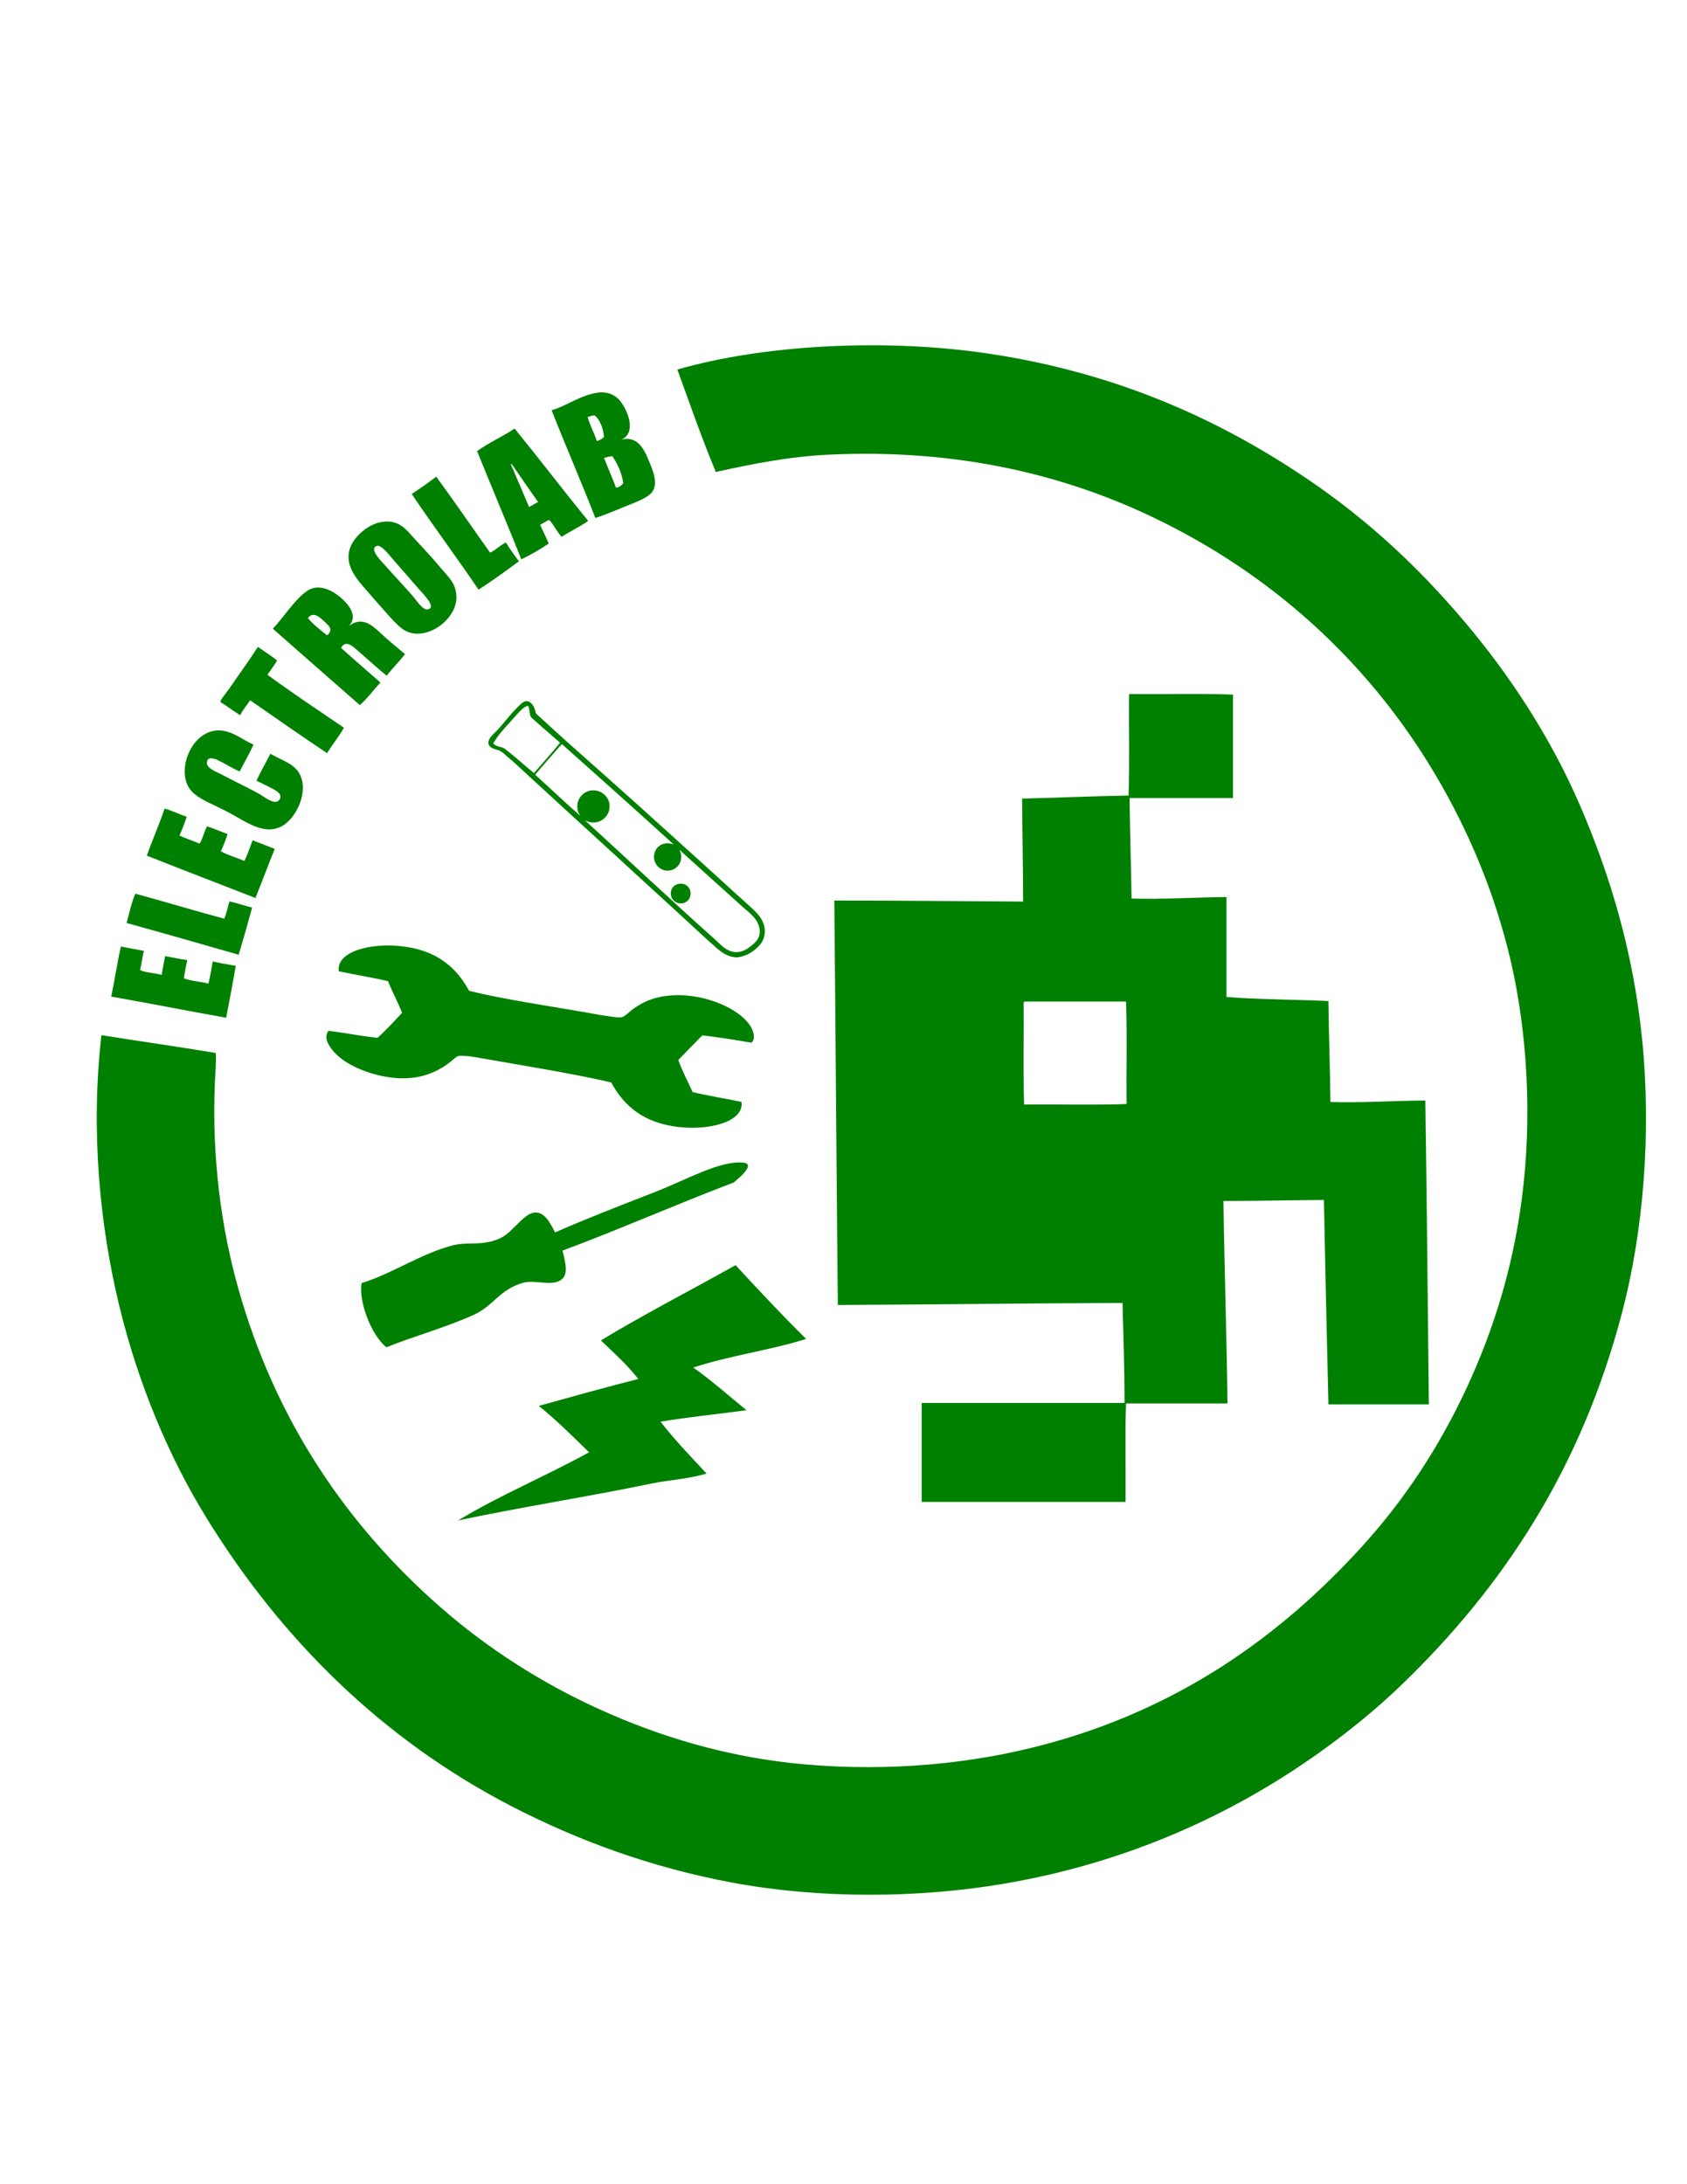 <?xml version="1.0" encoding="UTF-8" standalone="no"?>
<!-- Created with Inkscape (http://www.inkscape.org/) -->

<svg
   xmlns:dc="http://purl.org/dc/elements/1.1/"
   xmlns:cc="http://creativecommons.org/ns#"
   xmlns:rdf="http://www.w3.org/1999/02/22-rdf-syntax-ns#"
   xmlns:svg="http://www.w3.org/2000/svg"
   xmlns="http://www.w3.org/2000/svg"
   version="1.1"
   width="765"
   height="990"
   id="svg3004"
   xml:space="preserve"><defs
     id="defs3008"><clipPath
       id="clipPath3018"><path
         d="M 0,792 612,792 612,0 0,0 0,792 z"
         id="path3020" /></clipPath></defs><g
     transform="matrix(1.25,0,0,-1.25,0,990)"
     id="g3012"><g
       id="g3014"
       style="fill:#008000"><g
         clip-path="url(#clipPath3018)"
         id="g3016"
         style="fill:#008000"><g
           transform="translate(36.789,416.631)"
           id="g3022"
           style="fill:#008000"><path
             d="M 0,0 C 13.8,-2.187 27.816,-4.159 41.508,-6.453 41.688,-10.1 41.31,-13.7 41.16,-17.267 40,-44.778 43.587,-70.141 49.531,-91.389 c 13.677,-48.892 39.974,-86.68 73.425,-115.981 16.85,-14.759 36.329,-27.325 57.555,-36.974 21.522,-9.783 46.389,-17.581 74.646,-20.056 31.08,-2.724 60.383,0.287 85.46,6.802 49.5,12.858 86.792,39.279 116.852,72.378 15.077,16.6 27.602,35.453 37.673,57.032 10.109,21.66 17.707,45.894 20.753,73.947 3.225,29.697 0.746,60.472 -5.755,85.808 -6.413,24.998 -16.408,46.977 -28.253,66.275 -23.556,38.374 -57.443,69.283 -99.762,89.646 -31.326,15.074 -70.136,25.295 -118.248,23.021 -14.481,-0.684 -27.848,-3.395 -40.984,-6.278 -5.02,12.015 -9.407,24.662 -13.954,37.148 31.615,9.089 75.645,11.357 113.017,5.756 46.634,-6.99 84.091,-24.067 116.154,-45.87 21.631,-14.707 39.929,-31.821 56.508,-51.449 16.352,-19.359 31.035,-41.679 41.683,-66.275 10.797,-24.936 19.474,-53.066 22.673,-85.459 3.352,-33.931 0.359,-69.118 -7.151,-98.016 -14.834,-57.107 -43.264,-100.083 -80.227,-135.69 -8.965,-8.636 -19.053,-16.854 -29.649,-24.417 -31.193,-22.262 -69.267,-39.93 -114.41,-47.614 -31.609,-5.378 -67.258,-5.467 -98.541,0.351 -30.097,5.595 -56.742,15.599 -80.226,27.729 -46.849,24.199 -83.707,60.654 -110.924,104.993 -13.464,21.937 -24.53,48.204 -31.393,76.567 C -0.479,-69.369 -4.002,-35.194 0,0"
             id="path3024"
             style="fill:#008000;fill-opacity:1;fill-rule:evenodd;stroke:none" /></g><g
           transform="translate(219.125,625.967)"
           id="g3026"
           style="fill:#008000"><path
             d="m 0,0 c 1.401,-3.656 2.985,-7.13 4.36,-10.813 1.275,0.12 1.901,0.889 2.616,1.569 C 6.462,-5.224 4.845,-2.307 3.139,0.522 1.765,0.676 1.087,0.134 0,0 m -5.931,14.824 c 0.836,-3.176 2.368,-5.656 3.314,-8.72 1.074,0.323 2.056,0.735 2.617,1.57 -0.375,3.288 -1.399,5.925 -3.314,7.674 -1.189,0.141 -1.734,-0.359 -2.617,-0.524 M 6.278,6.627 c 5.479,1.36 7.987,-2.793 9.767,-7.15 1.321,-3.233 3.916,-8.531 1.396,-11.861 -1.747,-2.307 -6.8,-4.008 -9.767,-5.232 C 3.845,-19.195 0.35,-20.658 -3.14,-21.801 -8.281,-8.63 -13.834,4.13 -19.011,17.266 c 5.357,1.501 10.893,5.808 17.266,6.453 3.308,0.335 5.966,-1.093 7.5,-2.965 2.87,-3.499 6.209,-11.64 0.523,-14.127"
             id="path3028"
             style="fill:#008000;fill-opacity:1;fill-rule:evenodd;stroke:none" /></g><g
           transform="translate(186.511,622.479)"
           id="g3030"
           style="fill:#008000"><path
             d="m 0,0 c -0.378,0.549 -0.998,1.582 -1.22,1.221 2.246,-5.137 4.436,-10.33 6.627,-15.523 1.217,0.469 2.05,1.323 3.314,1.744 C 5.92,-8.618 2.699,-3.924 0,0 m 26.86,-19.359 c -2.971,-2.146 -6.497,-3.736 -9.593,-5.756 -1.779,1.767 -2.795,4.298 -4.535,6.105 -1.244,-0.442 -2.124,-1.248 -3.314,-1.745 1.027,-2.287 2.14,-4.487 3.14,-6.802 C 9.459,-29.69 6.127,-31.591 2.617,-33.312 -2.632,-20.131 -8.135,-7.206 -13.429,5.93 -9.24,9.007 -4.174,11.208 0.174,14.127 9.178,3.074 17.867,-8.295 26.86,-19.359"
             id="path3032"
             style="fill:#008000;fill-opacity:1;fill-rule:evenodd;stroke:none" /></g><g
           transform="translate(177.791,591.608)"
           id="g3034"
           style="fill:#008000"><path
             d="m 0,0 c 2.162,0.979 3.577,2.702 5.755,3.663 1.407,-2.433 3.113,-4.562 4.71,-6.803 -4.79,-3.524 -9.593,-7.034 -14.651,-10.29 -7.916,11.734 -16.35,22.95 -24.243,34.707 3.049,2.01 6.037,4.079 8.896,6.28 C -12.912,18.481 -6.526,9.171 0,0"
             id="path3036"
             style="fill:#008000;fill-opacity:1;fill-rule:evenodd;stroke:none" /></g><g
           transform="translate(139.944,586.725)"
           id="g3038"
           style="fill:#008000"><path
             d="m 0,0 c 3.298,-3.738 6.656,-7.262 9.768,-10.813 1.202,-1.373 3.597,-5.193 5.406,-4.883 3.477,0.593 -1.588,5.591 -2.965,7.15 C 8.834,-4.723 5.684,-0.995 2.617,2.442 1.422,3.78 -1.515,7.765 -3.138,7.325 -6.498,6.417 -1.099,1.247 0,0 m -1.22,16.046 c 5.955,0.838 8.449,-2.601 11.337,-5.755 3.759,-4.107 6.629,-7.09 10.464,-11.687 2.257,-2.704 5.02,-4.94 5.057,-9.941 0.061,-7.919 -10.625,-15.986 -18.312,-12.208 -1.951,0.959 -4.094,3.228 -5.756,5.058 -3.309,3.644 -6.899,7.764 -10.116,11.511 -3.114,3.629 -6.548,8.465 -4.184,14.127 1.475,3.537 6.173,8.144 11.51,8.895"
             id="path3040"
             style="fill:#008000;fill-opacity:1;fill-rule:evenodd;stroke:none" /></g><g
           transform="translate(117.446,566.843)"
           id="g3042"
           style="fill:#008000"><path
             d="M 0,0 C -1.814,1.674 -3.894,3.406 -5.755,1.046 -3.75,-1.366 -1.211,-3.247 1.22,-5.232 3.643,-3.146 1.887,-1.742 0,0 m 29.475,-12.034 c -2.059,-2.766 -4.585,-5.066 -6.628,-7.849 -2.961,2.389 -6.931,6.021 -10.464,9.07 -1.902,1.641 -4.345,4.112 -6.104,1.045 4.71,-4.241 9.508,-8.396 14.301,-12.556 -2.545,-2.688 -4.686,-5.779 -7.499,-8.197 -10.508,9.258 -21.088,18.444 -31.568,27.73 3.47,3.392 8.3,11.213 12.906,13.953 4.138,2.461 9.045,-0.329 11.86,-2.79 2.392,-2.094 6.493,-6.453 2.79,-10.291 5.568,4.38 9.537,-0.794 13.605,-4.359 2.434,-2.136 4.857,-4.061 6.801,-5.756"
             id="path3044"
             style="fill:#008000;fill-opacity:1;fill-rule:evenodd;stroke:none" /></g><g
           transform="translate(100.528,552.541)"
           id="g3046"
           style="fill:#008000"><path
             d="m 0,0 c -1.032,-1.875 -2.349,-3.464 -3.487,-5.232 9.026,-6.612 18.42,-12.856 27.73,-19.185 -1.827,-3.29 -4.203,-6.028 -6.105,-9.244 -9.388,6.308 -18.673,12.721 -27.905,19.185 -1.286,-1.736 -2.584,-3.462 -3.662,-5.406 -1.696,1.07 -3.416,2.287 -5.407,3.662 -0.31,0.214 -1.708,1 -1.744,1.221 -0.096,0.6 2.637,3.888 3.314,4.884 3.416,5.023 7.483,10.571 10.289,14.999 C -4.652,3.255 -2.217,1.737 0,0"
             id="path3048"
             style="fill:#008000;fill-opacity:1;fill-rule:evenodd;stroke:none" /></g><g
           transform="translate(91.983,522.019)"
           id="g3050"
           style="fill:#008000"><path
             d="m 0,0 c -1.544,-3.397 -3.373,-6.51 -5.059,-9.767 -2.4,1.039 -5.024,2.709 -7.673,4.012 -1.446,0.711 -4.294,1.68 -4.186,-1.047 0.076,-1.904 3.523,-3.107 5.581,-4.185 4.537,-2.379 8.6,-4.313 12.906,-6.628 1.786,-0.96 4.687,-3.385 6.627,-3.139 1.02,0.129 1.549,1.189 1.571,1.744 0.068,1.722 -2.56,2.797 -3.837,3.488 -1.897,1.025 -3.313,1.584 -4.884,2.441 1.588,3.353 3.401,6.482 5.057,9.768 3.898,-2.337 8.085,-3.342 10.291,-6.803 3.48,-5.458 0.372,-13.795 -3.837,-17.789 -1.774,-1.684 -4.351,-3.198 -8.022,-2.79 -4.759,0.528 -9.014,3.7 -13.953,6.278 -4.671,2.438 -10.095,4.45 -12.907,7.325 -6.607,6.76 -0.127,23.403 10.814,22.15 C -7.002,4.542 -3.649,1.476 0,0"
             id="path3052"
             style="fill:#008000;fill-opacity:1;fill-rule:evenodd;stroke:none" /></g><g
           transform="translate(67.74,495.858)"
           id="g3054"
           style="fill:#008000"><path
             d="m 0,0 c -0.752,-2.387 -1.667,-4.611 -2.616,-6.801 2.281,-1.15 4.928,-1.932 7.325,-2.965 1.078,1.887 1.653,4.277 2.616,6.278 2.643,-0.787 4.939,-1.921 7.5,-2.79 -0.705,-2.201 -1.528,-4.286 -2.441,-6.279 2.6,-1.41 5.722,-2.298 8.545,-3.488 1.133,2.356 2.029,4.947 2.965,7.5 2.67,-1.05 5.376,-2.067 8.023,-3.14 -2.375,-5.88 -4.609,-11.902 -6.977,-17.789 -13.15,5.103 -26.333,10.175 -39.416,15.348 2.031,5.818 4.489,11.209 6.454,17.091 C -5.162,2.164 -2.786,0.877 0,0"
             id="path3056"
             style="fill:#008000;fill-opacity:1;fill-rule:evenodd;stroke:none" /></g><g
           transform="translate(81.344,458.884)"
           id="g3058"
           style="fill:#008000"><path
             d="M 0,0 C 0.85,1.882 1.235,4.23 1.918,6.278 4.735,5.606 7.346,4.729 10.116,4.011 8.542,-1.74 6.932,-7.455 5.232,-13.08 c -13.542,3.84 -26.989,7.776 -40.637,11.51 0.961,3.632 1.774,7.412 3.139,10.639 C -21.432,6.125 -10.881,2.897 0,0"
             id="path3060"
             style="fill:#008000;fill-opacity:1;fill-rule:evenodd;stroke:none" /></g><g
           transform="translate(52.218,447.199)"
           id="g3062"
           style="fill:#008000"><path
             d="m 0,0 c -0.601,-2.19 -0.841,-4.74 -1.395,-6.976 2.207,-0.991 5.401,-0.994 7.848,-1.744 0.312,2.363 0.833,4.516 1.221,6.802 2.738,-0.402 5.221,-1.058 8.022,-1.396 -0.436,-2.179 -0.876,-4.355 -1.22,-6.627 2.579,-1.025 6.072,-1.136 8.895,-1.918 0.691,2.505 1.09,5.304 1.569,8.023 2.718,-0.597 5.545,-1.083 8.372,-1.57 -1.085,-6.356 -2.277,-12.606 -3.488,-18.836 -13.965,2.487 -27.687,5.218 -41.683,7.674 1.235,5.972 2.165,12.252 3.487,18.138 C -5.603,1.025 -2.755,0.56 0,0"
             id="path3064"
             style="fill:#008000;fill-opacity:1;fill-rule:evenodd;stroke:none" /></g><g
           transform="translate(266.181,363.221)"
           id="g3066"
           style="fill:#008000"><path
             d="m 0,0 c -20.501,-7.753 -41.675,-17.123 -62.098,-24.688 0.659,-3.263 2.406,-8.121 -0.215,-10.371 -3.352,-2.879 -9.635,-0.097 -13.938,-1.259 -8.511,-2.299 -10.983,-8.385 -17.74,-11.505 -10.351,-4.78 -22.76,-8.117 -32.019,-11.942 -5.46,4.405 -10.152,16.585 -8.975,23.284 11.418,3.565 21.732,10.843 33.212,13.718 5.504,1.38 10.433,-0.406 16.958,2.508 4.643,2.072 8.418,8.917 12.525,9.351 3.652,0.385 5.755,-3.859 7.471,-7.196 11.329,4.974 23.101,9.518 36.07,14.578 C -16.889,1.105 -4.952,8.044 3.449,7.208 8.586,6.695 0.611,0.581 0,0"
             id="path3068"
             style="fill:#008000;fill-opacity:1;fill-rule:evenodd;stroke:none" /></g><g
           transform="translate(272.557,413.911)"
           id="g3070"
           style="fill:#008000"><path
             d="m 0,0 c -5.886,1.042 -11.753,1.949 -17.754,2.666 -2.948,-2.944 -5.839,-5.954 -8.736,-8.958 1.458,-4.035 3.455,-7.749 5.192,-11.617 5.876,-1.429 12.133,-2.329 17.751,-3.58 0.596,-4.876 -4.746,-7.267 -8.776,-8.297 -4.711,-1.203 -10.369,-1.407 -16.006,-0.511 -12.598,2.001 -18.683,8.927 -22.514,15.907 -13.952,3.211 -31.407,5.999 -46.566,8.673 -1.976,0.348 -6.986,1.293 -8.879,0.874 -0.77,-0.168 -1.696,-1.159 -2.623,-1.902 -5.571,-4.455 -13.05,-7.576 -24.064,-5.531 -8.244,1.53 -16.193,5.395 -19.629,10.441 -1.093,1.606 -2.444,3.919 -0.777,6.149 5.661,-0.684 11.827,-1.944 17.777,-2.538 3.148,2.803 6.019,5.94 8.906,9.059 -1.506,3.931 -3.566,7.531 -5.067,11.464 -5.943,1.428 -12.226,2.352 -17.898,3.606 -0.596,4.876 4.747,7.267 8.775,8.296 4.712,1.203 10.369,1.408 16.006,0.513 12.6,-2.002 18.684,-8.929 22.515,-15.908 12.615,-3.079 27.917,-5.331 42.127,-7.779 2.143,-0.368 4.791,-0.903 7.135,-1.229 1.948,-0.269 4.871,-0.83 6.182,-0.54 1.05,0.23 3.128,2.318 4.031,2.967 4.159,2.989 8.573,4.726 15.093,4.985 C -16.452,17.662 -3.416,12.145 0.132,5.208 0.687,4.122 1.697,1.287 0,0"
             id="path3072"
             style="fill:#008000;fill-opacity:1;fill-rule:evenodd;stroke:none" /></g><g
           transform="translate(371.342,428.293)"
           id="g3074"
           style="fill:#008000"><path
             d="m 0,0 c 0.121,-12.205 -0.243,-24.895 0.184,-36.797 12.325,0.119 25.136,-0.243 37.159,0.18 -0.119,12.329 0.243,25.141 -0.182,37.164 l -36.796,0 C 0.135,0.473 -0.008,0.312 0,0 m 38.437,112.032 c 12.449,-0.121 25.38,0.242 37.524,-0.182 l 0,-37.527 -37.524,0 c 0.145,-12.239 0.531,-24.244 0.727,-36.433 11.278,-0.348 22.995,0.447 34.43,0.548 l 0,-36.251 c 11.884,-0.93 24.746,-0.88 36.98,-1.458 0.135,-12.312 0.593,-24.303 0.728,-36.616 11.277,-0.346 22.978,0.463 34.429,0.546 0.567,-36.597 0.861,-73.462 1.276,-110.209 l -36.433,0 c -0.62,24.641 -1.124,49.396 -1.639,74.14 -12.184,-0.081 -24.178,-0.352 -36.434,-0.362 0.31,-24.649 1.179,-48.737 1.457,-73.413 l -36.797,0 c -0.425,-11.539 -0.06,-23.865 -0.182,-35.706 l -73.958,0 0,35.887 73.593,0 c -10e-4,11.597 -0.401,24.373 -0.727,36.252 -34.549,-0.123 -68.777,-0.57 -103.287,-0.73 -0.503,48.806 -0.791,97.822 -1.276,146.644 22.964,0.013 45.667,-0.239 68.493,-0.364 -0.014,12.554 -0.279,24.858 -0.364,37.344 12.968,0.269 25.577,0.897 38.618,1.093 0.427,11.719 0.062,24.228 0.183,36.251 -0.017,0.259 -0.029,0.515 0.183,0.546"
             id="path3076"
             style="fill:#008000;fill-opacity:1;fill-rule:evenodd;stroke:none" /></g><g
           transform="translate(241.762,476.323)"
           id="g3078"
           style="fill:#008000"><path
             d="m 0,0 c -2.744,0.229 -4.627,2.672 -4.5,5.202 0.128,2.532 1.912,4.445 4.384,4.675 1.096,0.102 2.094,-0.205 2.747,-0.409 -13.433,12.225 -26.985,24.331 -40.562,36.411 -3.313,-3.623 -6.458,-7.412 -9.702,-11.104 5.515,-4.947 10.997,-10.239 16.482,-15.021 -0.814,1.082 -1.294,2.405 -1.169,4.033 0.147,1.898 1.268,3.43 2.455,4.267 3.644,2.568 8.921,0.116 9.234,-4.267 0.346,-4.828 -4.669,-7.908 -8.942,-5.552 15.391,-14.001 31.122,-28.904 46.931,-42.958 2.13,-1.893 4.472,-4.851 8.066,-4.851 2.3,0 4.163,1.323 5.611,2.514 1.478,1.215 2.996,2.71 2.805,5.376 -0.289,4.042 -3.74,6.31 -6.137,8.475 C 20.333,-6.551 12.863,0.122 5.553,6.779 5.331,6.981 4.724,7.691 4.734,7.481 6.668,3.785 3.974,-0.331 0,0 m -47.983,54.588 c -0.363,0.329 -1.147,0.952 -1.287,1.286 -0.21,0.508 -0.264,1.387 -0.408,2.045 -0.168,0.764 -0.223,2.062 -0.935,1.753 -1.353,-0.586 -2.504,-1.82 -3.507,-2.922 -1.026,-1.126 -2.05,-2.313 -3.039,-3.389 -2.184,-2.38 -4.155,-4.606 -5.67,-7.248 0.868,-1.123 2.437,-1.123 3.683,-1.636 0.445,-0.184 0.969,-0.67 1.461,-1.053 3.354,-2.612 6.461,-5.544 9.643,-8.065 3.152,3.667 6.386,7.252 9.469,10.988 -2.954,2.626 -6.457,5.56 -9.41,8.241 m -3.156,6.838 0.76,0 c 1.502,-0.4 2.248,-1.78 2.746,-3.215 0.125,-0.358 0.124,-0.821 0.293,-1.169 0.169,-0.348 0.928,-0.908 1.461,-1.402 7.315,-6.797 14.974,-13.536 22.384,-20.105 7.993,-7.086 16.152,-14.409 23.904,-21.45 7.811,-7.093 15.913,-14.328 23.787,-21.566 1.78,-1.635 3.858,-3.443 5.962,-5.377 2.053,-1.887 3.999,-3.573 5.027,-6.312 1.243,-3.316 0.109,-6.55 -1.871,-8.415 -1.959,-1.848 -3.982,-3.35 -7.422,-3.859 l -0.935,0 c -2.728,0.251 -4.861,1.704 -6.722,3.332 -5.304,4.64 -10.448,9.583 -15.663,14.319 -6.945,6.307 -13.876,12.713 -20.865,19.111 -10.374,9.498 -20.856,19.034 -31.327,28.697 -2.474,2.283 -5.179,4.872 -7.89,7.131 -0.997,0.831 -1.956,1.841 -3.039,2.337 -1.488,0.683 -3.559,0.651 -4.033,2.572 l 0,0.701 c 0.1,0.285 0.289,0.858 0.526,1.227 0.788,1.226 2.132,2.249 3.156,3.39 2.028,2.26 3.901,4.836 6.078,7.014 1.071,1.07 2.418,2.711 3.683,3.039"
             id="path3080"
             style="fill:#008000;fill-opacity:1;fill-rule:evenodd;stroke:none" /></g><g
           transform="translate(246.322,471.531)"
           id="g3082"
           style="fill:#008000"><path
             d="M 0,0 C 2.417,0.365 4.299,-1.345 4.207,-3.683 4.127,-5.767 2.564,-6.892 1.285,-7.072 -1.129,-7.412 -2.83,-5.686 -2.981,-3.857 -3.153,-1.784 -1.802,-0.273 0,0"
             id="path3084"
             style="fill:#008000;fill-opacity:1;fill-rule:evenodd;stroke:none" /></g><g
           transform="translate(213.713,265.397)"
           id="g3086"
           style="fill:#008000"><path
             d="m 0,0 c -5.875,5.652 -11.485,11.359 -18.246,16.829 12.516,3.486 23.56,6.554 36.093,9.76 -4.542,5.675 -7.934,8.533 -13.58,13.978 16.249,9.809 32.587,18.158 48.877,27.29 C 61.393,58.881 69.789,49.935 78.732,41.101 65.14,36.845 51.389,35.195 37.811,30.723 44.879,25.698 50.716,20.419 57.097,15.254 46.826,13.84 36.156,12.823 25.904,11.086 31.585,3.866 35.808,-0.366 42.621,-7.731 34.336,-10.019 30.045,-9.809 22.407,-11.389 -0.336,-16.097 -24.495,-19.837 -47.535,-24.721 -33.217,-15.987 -15.575,-8.563 0,0"
             id="path3088"
             style="fill:#008000;fill-opacity:1;fill-rule:evenodd;stroke:none" /></g></g></g></g></svg>